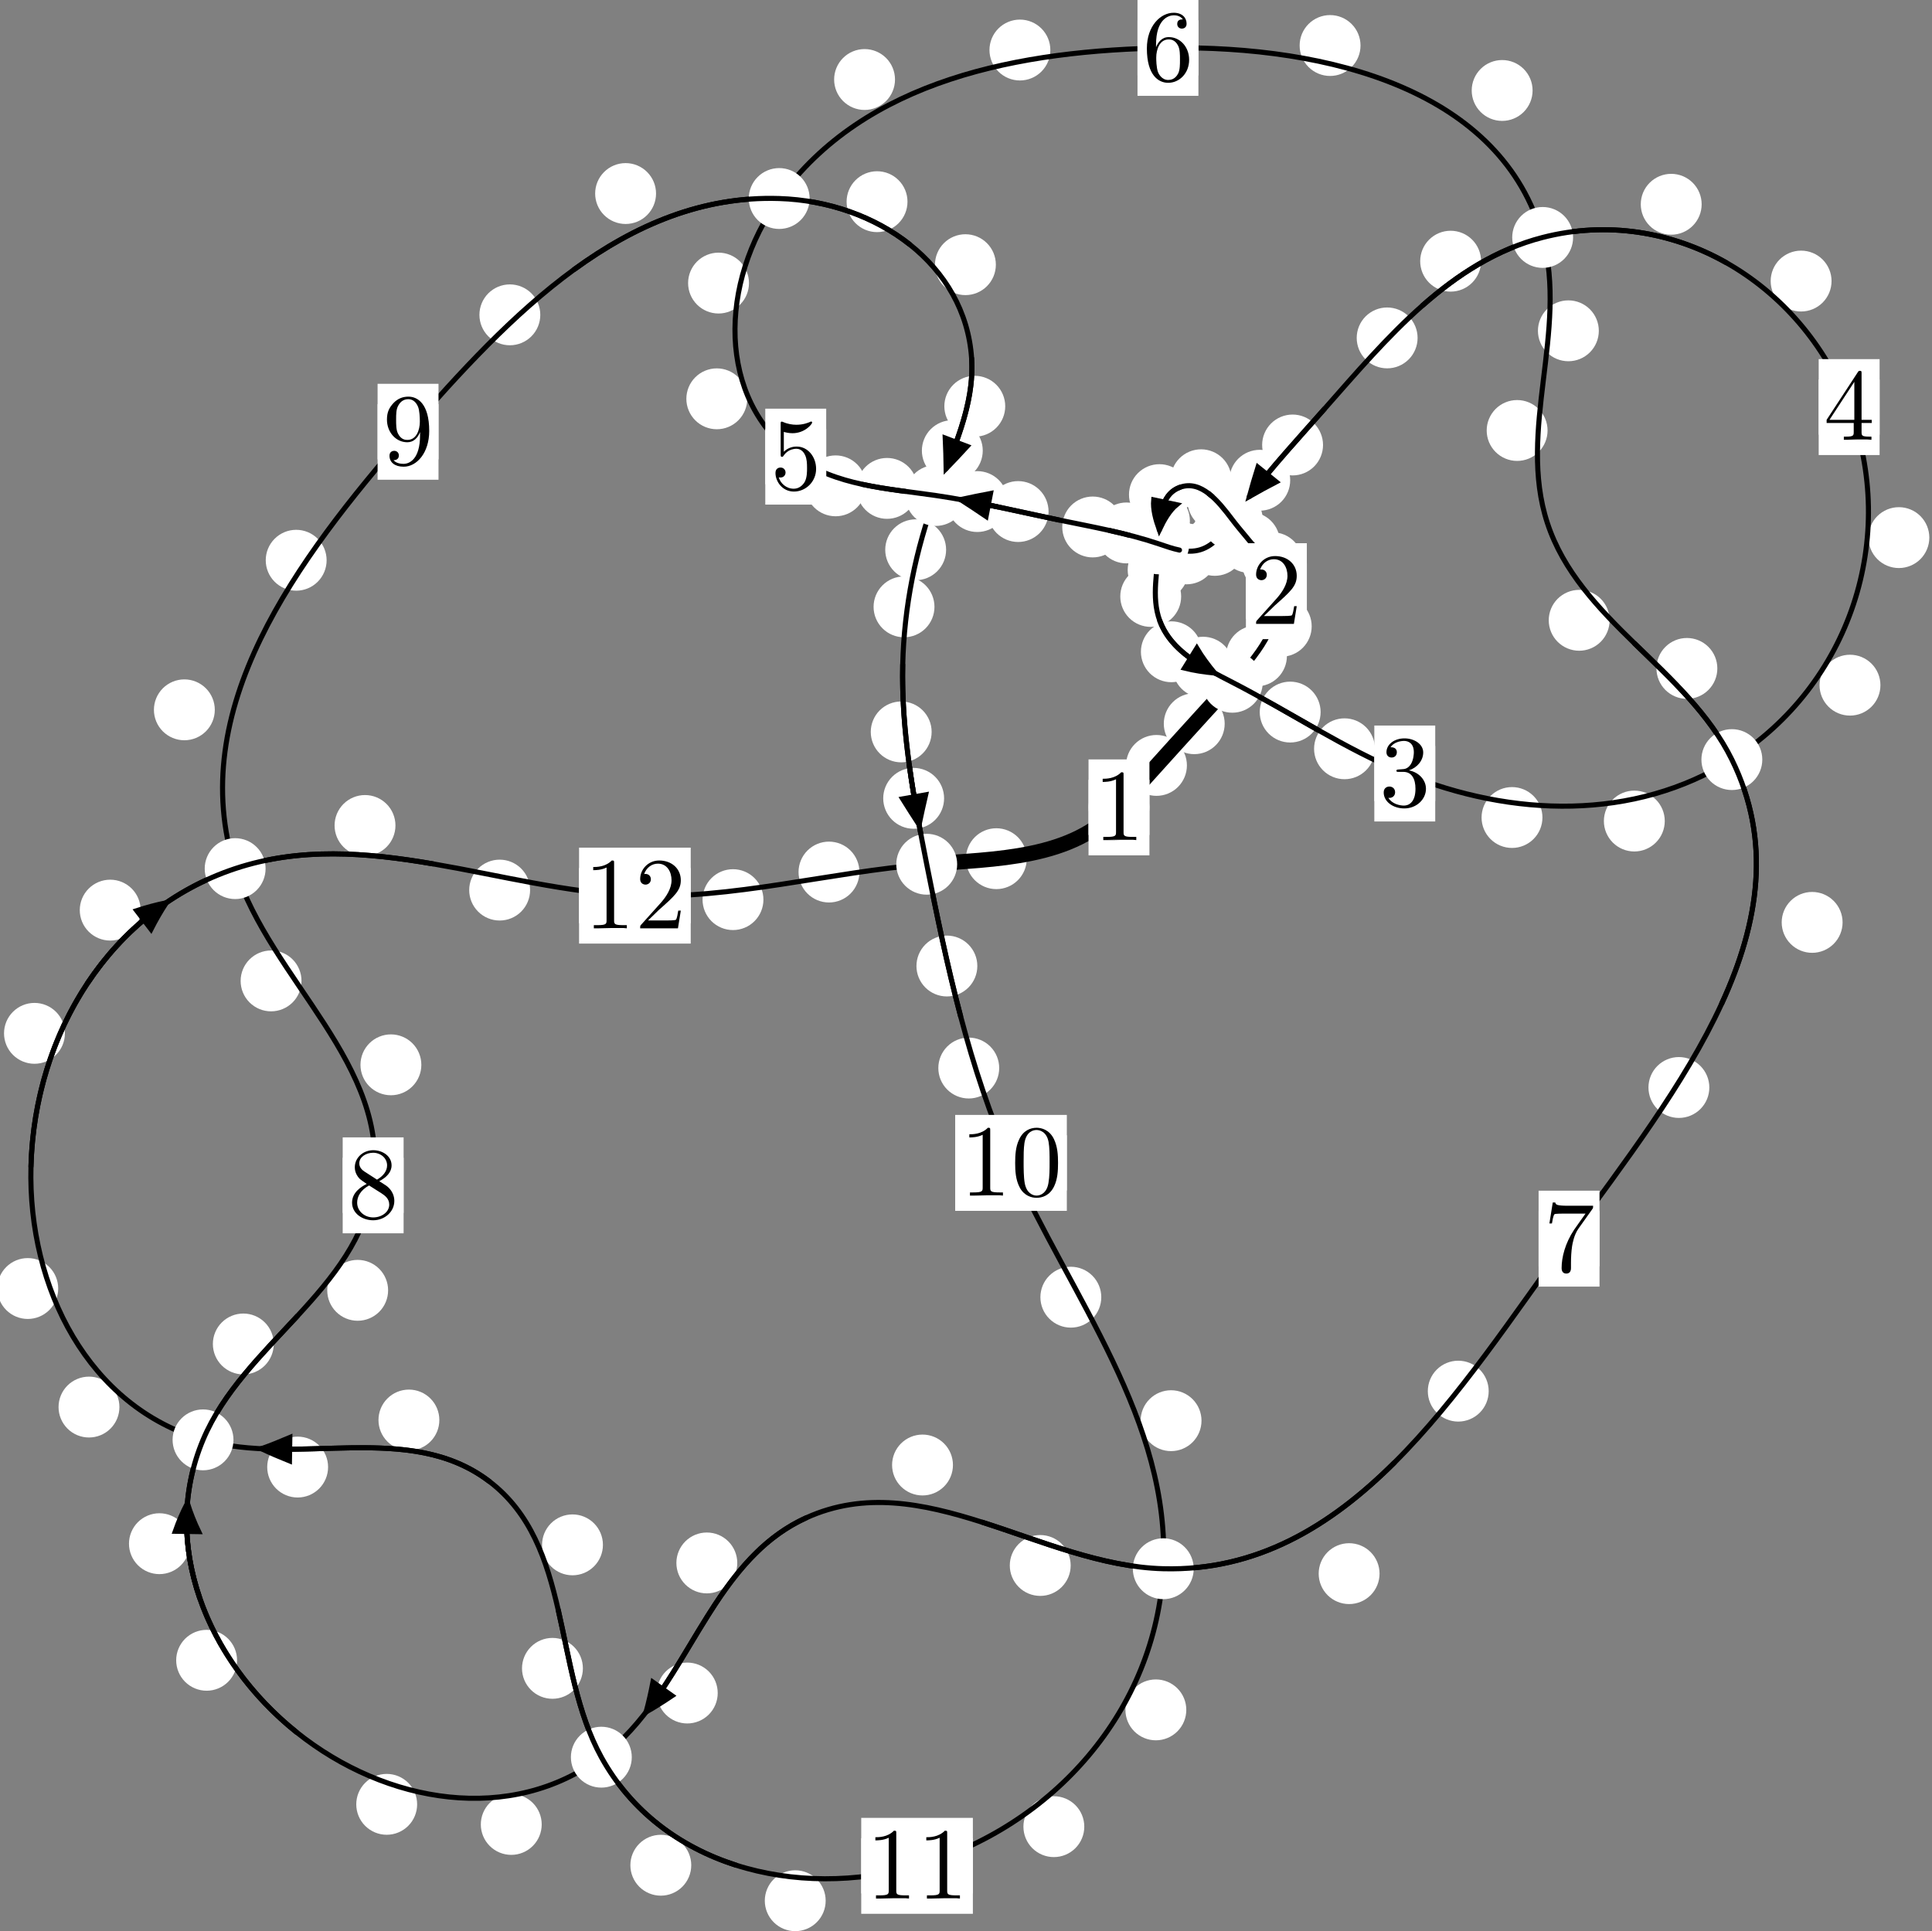 <?xml version="1.0"?>
<!-- Created by MetaPost 1.999 on 2021.07.06:0001 -->
<svg version="1.1" xmlns="http://www.w3.org/2000/svg" xmlns:xlink="http://www.w3.org/1999/xlink" width="189.704" height="189.653" viewBox="0 0 189.704 189.653">
<rect x="0" y="0" width="189.704" height="189.653" fill="#808080" stroke="none"/>
<!-- Original BoundingBox: -121.262512 -122.643921 68.441269 67.008667 -->
  <defs>
    <g transform="scale(0.01,0.01)" id="GLYPHcmr10_48">
      <path style="fill-rule: evenodd;" d="M460 -320C460 -400,455 -480,420 -554C374 -650,292 -666,250 -666C190 -666,117 -640,76 -547C44 -478,39 -400,39 -320C39 -245,43 -155,84 -79C127 2,200 22,249 22C303 22,379 1,423 -94C455 -163,460 -241,460 -320M249 -0C210 -0,151 -25,133 -121C122 -181,122 -273,122 -332C122 -396,122 -462,130 -516C149 -635,224 -644,249 -644C282 -644,348 -626,367 -527C377 -471,377 -395,377 -332C377 -257,377 -189,366 -125C351 -30,294 -0,249 -0"></path>
    </g>
    <g transform="scale(0.01,0.01)" id="GLYPHcmr10_49">
      <path style="fill-rule: evenodd;" d="M294 -640C294 -664,294 -666,271 -666C209 -602,121 -602,89 -602L89 -571C109 -571,168 -571,220 -597L220 -79C220 -43,217 -31,127 -31L95 -31L95 -0L257 -0L130 -3L217 -3L257 -3L297 -3L384 -3L419 -0L419 -31L387 -31C297 -31,294 -42,294 -79"></path>
    </g>
    <g transform="scale(0.01,0.01)" id="GLYPHcmr10_50">
      <path style="fill-rule: evenodd;" d="M127 -77L233 -180C389 -318,449 -372,449 -472C449 -586,359 -666,237 -666C124 -666,50 -574,50 -485C50 -429,100 -429,103 -429C120 -429,155 -441,155 -482C155 -508,137 -534,102 -534C94 -534,92 -534,89 -533C112 -598,166 -635,224 -635C315 -635,358 -554,358 -472C358 -392,308 -313,253 -251L61 -37C50 -26,50 -24,50 -0L421 -0L449 -174L424 -174C419 -144,412 -100,402 -85C395 -77,329 -77,307 -77"></path>
    </g>
    <g transform="scale(0.01,0.01)" id="GLYPHcmr10_51">
      <path style="fill-rule: evenodd;" d="M290 -352C372 -379,430 -449,430 -528C430 -610,342 -666,246 -666C145 -666,69 -606,69 -530C69 -497,91 -478,120 -478C151 -478,171 -500,171 -529C171 -579,124 -579,109 -579C140 -628,206 -641,242 -641C283 -641,338 -619,338 -529C338 -517,336 -459,310 -415C280 -367,246 -364,221 -363C213 -362,189 -360,182 -360C174 -359,167 -358,167 -348C167 -337,174 -337,191 -337L235 -337C317 -337,354 -269,354 -171C354 -35,285 -6,241 -6C198 -6,123 -23,88 -82C123 -77,154 -99,154 -137C154 -173,127 -193,98 -193C74 -193,42 -179,42 -135C42 -44,135 22,244 22C366 22,457 -69,457 -171C457 -253,394 -331,290 -352"></path>
    </g>
    <g transform="scale(0.01,0.01)" id="GLYPHcmr10_52">
      <path style="fill-rule: evenodd;" d="M294 -165L294 -78C294 -42,292 -31,218 -31L197 -31L197 -0L332 -0L238 -3L290 -3L332 -3L374 -3L427 -3L468 -0L468 -31L447 -31C373 -31,371 -42,371 -78L371 -165L471 -165L471 -196L371 -196L371 -651C371 -671,371 -677,355 -677C346 -677,343 -677,335 -665L28 -196L28 -165M300 -196L56 -196L300 -569"></path>
    </g>
    <g transform="scale(0.01,0.01)" id="GLYPHcmr10_53">
      <path style="fill-rule: evenodd;" d="M449 -201C449 -320,367 -420,259 -420C211 -420,168 -404,132 -369L132 -564C152 -558,185 -551,217 -551C340 -551,410 -642,410 -655C410 -661,407 -666,400 -666C399 -666,397 -666,392 -663C372 -654,323 -634,256 -634C216 -634,170 -641,123 -662C115 -665,113 -665,111 -665C101 -665,101 -657,101 -641L101 -345C101 -327,101 -319,115 -319C122 -319,124 -322,128 -328C139 -344,176 -398,257 -398C309 -398,334 -352,342 -334C358 -297,360 -258,360 -208C360 -173,360 -113,336 -71C312 -32,275 -6,229 -6C156 -6,99 -59,82 -118C85 -117,88 -116,99 -116C132 -116,149 -141,149 -165C149 -189,132 -214,99 -214C85 -214,50 -207,50 -161C50 -75,119 22,231 22C347 22,449 -74,449 -201"></path>
    </g>
    <g transform="scale(0.01,0.01)" id="GLYPHcmr10_54">
      <path style="fill-rule: evenodd;" d="M132 -328L132 -352C132 -605,256 -641,307 -641C331 -641,373 -635,395 -601C380 -601,340 -601,340 -556C340 -525,364 -510,386 -510C402 -510,432 -519,432 -558C432 -618,388 -666,305 -666C177 -666,42 -537,42 -316C42 -49,158 22,251 22C362 22,457 -72,457 -204C457 -331,368 -427,257 -427C189 -427,152 -376,132 -328M251 -6C188 -6,158 -66,152 -81C134 -128,134 -208,134 -226C134 -304,166 -404,256 -404C272 -404,318 -404,349 -342C367 -305,367 -254,367 -205C367 -157,367 -107,350 -71C320 -11,274 -6,251 -6"></path>
    </g>
    <g transform="scale(0.01,0.01)" id="GLYPHcmr10_55">
      <path style="fill-rule: evenodd;" d="M476 -609C485 -621,485 -623,485 -644L242 -644C120 -644,118 -657,114 -676L89 -676L56 -470L81 -470C84 -486,93 -549,106 -561C113 -567,191 -567,204 -567L411 -567C400 -551,321 -442,299 -409C209 -274,176 -135,176 -33C176 -23,176 22,222 22C268 22,268 -23,268 -33L268 -84C268 -139,271 -194,279 -248C283 -271,297 -357,341 -419"></path>
    </g>
    <g transform="scale(0.01,0.01)" id="GLYPHcmr10_56">
      <path style="fill-rule: evenodd;" d="M163 -457C117 -487,113 -521,113 -538C113 -599,178 -641,249 -641C322 -641,386 -589,386 -517C386 -460,347 -412,287 -377M309 -362C381 -399,430 -451,430 -517C430 -609,341 -666,250 -666C150 -666,69 -592,69 -499C69 -481,71 -436,113 -389C124 -377,161 -352,186 -335C128 -306,42 -250,42 -151C42 -45,144 22,249 22C362 22,457 -61,457 -168C457 -204,446 -249,408 -291C389 -312,373 -322,309 -362M209 -320L332 -242C360 -223,407 -193,407 -132C407 -58,332 -6,250 -6C164 -6,92 -68,92 -151C92 -209,124 -273,209 -320"></path>
    </g>
    <g transform="scale(0.01,0.01)" id="GLYPHcmr10_57">
      <path style="fill-rule: evenodd;" d="M367 -318L367 -286C367 -52,263 -6,205 -6C188 -6,134 -8,107 -42C151 -42,159 -71,159 -88C159 -119,135 -134,113 -134C97 -134,67 -125,67 -86C67 -19,121 22,206 22C335 22,457 -114,457 -329C457 -598,342 -666,253 -666C198 -666,149 -648,106 -603C65 -558,42 -516,42 -441C42 -316,130 -218,242 -218C303 -218,344 -260,367 -318M243 -241C227 -241,181 -241,150 -304C132 -341,132 -391,132 -440C132 -494,132 -541,153 -578C180 -628,218 -641,253 -641C299 -641,332 -607,349 -562C361 -530,365 -467,365 -421C365 -338,331 -241,243 -241"></path>
    </g>
  </defs>
  <path d="M116.543 75.165C116.543 74.373,116.228 73.613,115.668 73.052C115.107 72.492,114.347 72.177,113.554 72.177C112.762 72.177,112.001 72.492,111.441 73.052C110.88 73.613,110.566 74.373,110.566 75.165C110.566 75.958,110.88 76.718,111.441 77.279C112.001 77.839,112.762 78.154,113.554 78.154C114.347 78.154,115.107 77.839,115.668 77.279C116.228 76.718,116.543 75.958,116.543 75.165Z" style="fill: rgb(100%,100%,100%);stroke: none;"></path>
  <path d="M112.862 79.286C112.862 78.494,112.548 77.733,111.987 77.173C111.427 76.613,110.666 76.298,109.874 76.298C109.081 76.298,108.321 76.613,107.76 77.173C107.2 77.733,106.885 78.494,106.885 79.286C106.885 80.079,107.2 80.839,107.76 81.4C108.321 81.96,109.081 82.275,109.874 82.275C110.666 82.275,111.427 81.96,111.987 81.4C112.548 80.839,112.862 80.079,112.862 79.286Z" style="fill: rgb(100%,100%,100%);stroke: none;"></path>
  <path d="M126.363 64.414C126.363 63.621,126.048 62.861,125.488 62.301C124.927 61.74,124.167 61.425,123.375 61.425C122.582 61.425,121.822 61.74,121.261 62.301C120.701 62.861,120.386 63.621,120.386 64.414C120.386 65.207,120.701 65.967,121.261 66.527C121.822 67.088,122.582 67.403,123.375 67.403C124.167 67.403,124.927 67.088,125.488 66.527C126.048 65.967,126.363 65.207,126.363 64.414Z" style="fill: rgb(100%,100%,100%);stroke: none;"></path>
  <path d="M120.252 71.07C120.252 70.277,119.937 69.517,119.376 68.957C118.816 68.396,118.056 68.081,117.263 68.081C116.47 68.081,115.71 68.396,115.15 68.957C114.589 69.517,114.274 70.277,114.274 71.07C114.274 71.863,114.589 72.623,115.15 73.183C115.71 73.744,116.47 74.059,117.263 74.059C118.056 74.059,118.816 73.744,119.376 73.183C119.937 72.623,120.252 71.863,120.252 71.07Z" style="fill: rgb(100%,100%,100%);stroke: none;"></path>
  <path d="M127.93 55.261C127.93 54.468,127.615 53.708,127.054 53.148C126.494 52.587,125.734 52.272,124.941 52.272C124.148 52.272,123.388 52.587,122.828 53.148C122.267 53.708,121.952 54.468,121.952 55.261C121.952 56.054,122.267 56.814,122.828 57.374C123.388 57.935,124.148 58.25,124.941 58.25C125.734 58.25,126.494 57.935,127.054 57.374C127.615 56.814,127.93 56.054,127.93 55.261Z" style="fill: rgb(100%,100%,100%);stroke: none;"></path>
  <path d="M128.795 61.504C128.795 60.711,128.48 59.951,127.919 59.39C127.359 58.83,126.599 58.515,125.806 58.515C125.013 58.515,124.253 58.83,123.693 59.39C123.132 59.951,122.817 60.711,122.817 61.504C122.817 62.296,123.132 63.057,123.693 63.617C124.253 64.178,125.013 64.492,125.806 64.492C126.599 64.492,127.359 64.178,127.919 63.617C128.48 63.057,128.795 62.296,128.795 61.504Z" style="fill: rgb(100%,100%,100%);stroke: none;"></path>
  <path d="M122.581 49.175C122.581 48.382,122.266 47.622,121.705 47.061C121.145 46.501,120.385 46.186,119.592 46.186C118.799 46.186,118.039 46.501,117.479 47.061C116.918 47.622,116.603 48.382,116.603 49.175C116.603 49.967,116.918 50.727,117.479 51.288C118.039 51.848,118.799 52.163,119.592 52.163C120.385 52.163,121.145 51.848,121.705 51.288C122.266 50.727,122.581 49.967,122.581 49.175Z" style="fill: rgb(100%,100%,100%);stroke: none;"></path>
  <path d="M125.68 53.27C125.68 52.477,125.365 51.717,124.805 51.157C124.244 50.596,123.484 50.281,122.691 50.281C121.899 50.281,121.139 50.596,120.578 51.157C120.018 51.717,119.703 52.477,119.703 53.27C119.703 54.063,120.018 54.823,120.578 55.383C121.139 55.944,121.899 56.259,122.691 56.259C123.484 56.259,124.244 55.944,124.805 55.383C125.365 54.823,125.68 54.063,125.68 53.27Z" style="fill: rgb(100%,100%,100%);stroke: none;"></path>
  <path d="M116.834 48.574C116.834 47.781,116.519 47.021,115.959 46.461C115.398 45.9,114.638 45.585,113.845 45.585C113.053 45.585,112.292 45.9,111.732 46.461C111.171 47.021,110.856 47.781,110.856 48.574C110.856 49.367,111.171 50.127,111.732 50.687C112.292 51.248,113.053 51.563,113.845 51.563C114.638 51.563,115.398 51.248,115.959 50.687C116.519 50.127,116.834 49.367,116.834 48.574Z" style="fill: rgb(100%,100%,100%);stroke: none;"></path>
  <path d="M120.923 47.113C120.923 46.32,120.608 45.56,120.048 45C119.487 44.439,118.727 44.124,117.934 44.124C117.142 44.124,116.382 44.439,115.821 45C115.261 45.56,114.946 46.32,114.946 47.113C114.946 47.906,115.261 48.666,115.821 49.226C116.382 49.787,117.142 50.102,117.934 50.102C118.727 50.102,119.487 49.787,120.048 49.226C120.608 48.666,120.923 47.906,120.923 47.113Z" style="fill: rgb(100%,100%,100%);stroke: none;"></path>
  <path d="M116.705 55.962C116.705 55.17,116.39 54.41,115.83 53.849C115.269 53.289,114.509 52.974,113.717 52.974C112.924 52.974,112.164 53.289,111.603 53.849C111.043 54.41,110.728 55.17,110.728 55.962C110.728 56.755,111.043 57.515,111.603 58.076C112.164 58.636,112.924 58.951,113.717 58.951C114.509 58.951,115.269 58.636,115.83 58.076C116.39 57.515,116.705 56.755,116.705 55.962Z" style="fill: rgb(100%,100%,100%);stroke: none;"></path>
  <path d="M116.836 51.154C116.836 50.362,116.521 49.602,115.96 49.041C115.4 48.481,114.64 48.166,113.847 48.166C113.054 48.166,112.294 48.481,111.734 49.041C111.173 49.602,110.858 50.362,110.858 51.154C110.858 51.947,111.173 52.707,111.734 53.268C112.294 53.828,113.054 54.143,113.847 54.143C114.64 54.143,115.4 53.828,115.96 53.268C116.521 52.707,116.836 51.947,116.836 51.154Z" style="fill: rgb(100%,100%,100%);stroke: none;"></path>
  <path d="M118.005 64.005C118.005 63.212,117.69 62.452,117.129 61.891C116.569 61.331,115.809 61.016,115.016 61.016C114.223 61.016,113.463 61.331,112.903 61.891C112.342 62.452,112.027 63.212,112.027 64.005C112.027 64.797,112.342 65.557,112.903 66.118C113.463 66.678,114.223 66.993,115.016 66.993C115.809 66.993,116.569 66.678,117.129 66.118C117.69 65.557,118.005 64.797,118.005 64.005Z" style="fill: rgb(100%,100%,100%);stroke: none;"></path>
  <path d="M115.978 58.572C115.978 57.779,115.663 57.019,115.103 56.459C114.542 55.898,113.782 55.583,112.99 55.583C112.197 55.583,111.437 55.898,110.876 56.459C110.316 57.019,110.001 57.779,110.001 58.572C110.001 59.365,110.316 60.125,110.876 60.685C111.437 61.246,112.197 61.561,112.99 61.561C113.782 61.561,114.542 61.246,115.103 60.685C115.663 60.125,115.978 59.365,115.978 58.572Z" style="fill: rgb(100%,100%,100%);stroke: none;"></path>
  <path d="M129.672 69.928C129.672 69.135,129.357 68.375,128.796 67.814C128.236 67.254,127.476 66.939,126.683 66.939C125.89 66.939,125.13 67.254,124.57 67.814C124.009 68.375,123.694 69.135,123.694 69.928C123.694 70.72,124.009 71.481,124.57 72.041C125.13 72.601,125.89 72.916,126.683 72.916C127.476 72.916,128.236 72.601,128.796 72.041C129.357 71.481,129.672 70.72,129.672 69.928Z" style="fill: rgb(100%,100%,100%);stroke: none;"></path>
  <path d="M121.116 65.52C121.116 64.727,120.801 63.967,120.241 63.407C119.68 62.846,118.92 62.531,118.127 62.531C117.335 62.531,116.575 62.846,116.014 63.407C115.454 63.967,115.139 64.727,115.139 65.52C115.139 66.313,115.454 67.073,116.014 67.633C116.575 68.194,117.335 68.509,118.127 68.509C118.92 68.509,119.68 68.194,120.241 67.633C120.801 67.073,121.116 66.313,121.116 65.52Z" style="fill: rgb(100%,100%,100%);stroke: none;"></path>
  <path d="M151.453 80.281C151.453 79.489,151.139 78.729,150.578 78.168C150.018 77.608,149.257 77.293,148.465 77.293C147.672 77.293,146.912 77.608,146.351 78.168C145.791 78.729,145.476 79.489,145.476 80.281C145.476 81.074,145.791 81.834,146.351 82.395C146.912 82.955,147.672 83.27,148.465 83.27C149.257 83.27,150.018 82.955,150.578 82.395C151.139 81.834,151.453 81.074,151.453 80.281Z" style="fill: rgb(100%,100%,100%);stroke: none;"></path>
  <path d="M135.008 73.532C135.008 72.739,134.693 71.979,134.132 71.418C133.572 70.858,132.812 70.543,132.019 70.543C131.226 70.543,130.466 70.858,129.906 71.418C129.345 71.979,129.03 72.739,129.03 73.532C129.03 74.324,129.345 75.084,129.906 75.645C130.466 76.205,131.226 76.52,132.019 76.52C132.812 76.52,133.572 76.205,134.132 75.645C134.693 75.084,135.008 74.324,135.008 73.532Z" style="fill: rgb(100%,100%,100%);stroke: none;"></path>
  <path d="M184.64 67.285C184.64 66.492,184.325 65.732,183.764 65.171C183.204 64.611,182.444 64.296,181.651 64.296C180.858 64.296,180.098 64.611,179.538 65.171C178.977 65.732,178.662 66.492,178.662 67.285C178.662 68.077,178.977 68.837,179.538 69.398C180.098 69.958,180.858 70.273,181.651 70.273C182.444 70.273,183.204 69.958,183.764 69.398C184.325 68.837,184.64 68.077,184.64 67.285Z" style="fill: rgb(100%,100%,100%);stroke: none;"></path>
  <path d="M163.464 80.628C163.464 79.836,163.149 79.075,162.588 78.515C162.028 77.954,161.268 77.64,160.475 77.64C159.682 77.64,158.922 77.954,158.362 78.515C157.801 79.075,157.486 79.836,157.486 80.628C157.486 81.421,157.801 82.181,158.362 82.742C158.922 83.302,159.682 83.617,160.475 83.617C161.268 83.617,162.028 83.302,162.588 82.742C163.149 82.181,163.464 81.421,163.464 80.628Z" style="fill: rgb(100%,100%,100%);stroke: none;"></path>
  <path d="M179.841 27.601C179.841 26.809,179.526 26.049,178.965 25.488C178.405 24.928,177.645 24.613,176.852 24.613C176.059 24.613,175.299 24.928,174.739 25.488C174.178 26.049,173.863 26.809,173.863 27.601C173.863 28.394,174.178 29.154,174.739 29.715C175.299 30.275,176.059 30.59,176.852 30.59C177.645 30.59,178.405 30.275,178.965 29.715C179.526 29.154,179.841 28.394,179.841 27.601Z" style="fill: rgb(100%,100%,100%);stroke: none;"></path>
  <path d="M189.441 52.794C189.441 52.002,189.126 51.241,188.566 50.681C188.005 50.12,187.245 49.806,186.453 49.806C185.66 49.806,184.9 50.12,184.339 50.681C183.779 51.241,183.464 52.002,183.464 52.794C183.464 53.587,183.779 54.347,184.339 54.908C184.9 55.468,185.66 55.783,186.453 55.783C187.245 55.783,188.005 55.468,188.566 54.908C189.126 54.347,189.441 53.587,189.441 52.794Z" style="fill: rgb(100%,100%,100%);stroke: none;"></path>
  <path d="M145.427 25.649C145.427 24.856,145.112 24.096,144.551 23.536C143.991 22.975,143.23 22.66,142.438 22.66C141.645 22.66,140.885 22.975,140.324 23.536C139.764 24.096,139.449 24.856,139.449 25.649C139.449 26.442,139.764 27.202,140.324 27.762C140.885 28.323,141.645 28.638,142.438 28.638C143.23 28.638,143.991 28.323,144.551 27.762C145.112 27.202,145.427 26.442,145.427 25.649Z" style="fill: rgb(100%,100%,100%);stroke: none;"></path>
  <path d="M167.086 20.061C167.086 19.268,166.771 18.508,166.21 17.947C165.65 17.387,164.89 17.072,164.097 17.072C163.304 17.072,162.544 17.387,161.984 17.947C161.423 18.508,161.108 19.268,161.108 20.061C161.108 20.853,161.423 21.613,161.984 22.174C162.544 22.734,163.304 23.049,164.097 23.049C164.89 23.049,165.65 22.734,166.21 22.174C166.771 21.613,167.086 20.853,167.086 20.061Z" style="fill: rgb(100%,100%,100%);stroke: none;"></path>
  <path d="M129.909 43.698C129.909 42.906,129.594 42.146,129.033 41.585C128.473 41.025,127.713 40.71,126.92 40.71C126.127 40.71,125.367 41.025,124.807 41.585C124.246 42.146,123.931 42.906,123.931 43.698C123.931 44.491,124.246 45.251,124.807 45.812C125.367 46.372,126.127 46.687,126.92 46.687C127.713 46.687,128.473 46.372,129.033 45.812C129.594 45.251,129.909 44.491,129.909 43.698Z" style="fill: rgb(100%,100%,100%);stroke: none;"></path>
  <path d="M139.194 33.183C139.194 32.391,138.879 31.631,138.318 31.07C137.758 30.51,136.998 30.195,136.205 30.195C135.412 30.195,134.652 30.51,134.092 31.07C133.531 31.631,133.216 32.391,133.216 33.183C133.216 33.976,133.531 34.736,134.092 35.297C134.652 35.857,135.412 36.172,136.205 36.172C136.998 36.172,137.758 35.857,138.318 35.297C138.879 34.736,139.194 33.976,139.194 33.183Z" style="fill: rgb(100%,100%,100%);stroke: none;"></path>
  <path d="M123.141 52.252C123.141 51.46,122.826 50.699,122.266 50.139C121.705 49.578,120.945 49.263,120.153 49.263C119.36 49.263,118.6 49.578,118.039 50.139C117.479 50.699,117.164 51.46,117.164 52.252C117.164 53.045,117.479 53.805,118.039 54.366C118.6 54.926,119.36 55.241,120.153 55.241C120.945 55.241,121.705 54.926,122.266 54.366C122.826 53.805,123.141 53.045,123.141 52.252Z" style="fill: rgb(100%,100%,100%);stroke: none;"></path>
  <path d="M126.685 47.161C126.685 46.369,126.37 45.609,125.81 45.048C125.249 44.488,124.489 44.173,123.697 44.173C122.904 44.173,122.144 44.488,121.583 45.048C121.023 45.609,120.708 46.369,120.708 47.161C120.708 47.954,121.023 48.714,121.583 49.275C122.144 49.835,122.904 50.15,123.697 50.15C124.489 50.15,125.249 49.835,125.81 49.275C126.37 48.714,126.685 47.954,126.685 47.161Z" style="fill: rgb(100%,100%,100%);stroke: none;"></path>
  <path d="M119.495 54.392C119.495 53.599,119.18 52.839,118.619 52.279C118.059 51.718,117.299 51.403,116.506 51.403C115.713 51.403,114.953 51.718,114.393 52.279C113.832 52.839,113.517 53.599,113.517 54.392C113.517 55.185,113.832 55.945,114.393 56.505C114.953 57.066,115.713 57.381,116.506 57.381C117.299 57.381,118.059 57.066,118.619 56.505C119.18 55.945,119.495 55.185,119.495 54.392Z" style="fill: rgb(100%,100%,100%);stroke: none;"></path>
  <path d="M122.267 53.557C122.267 52.764,121.952 52.004,121.391 51.444C120.831 50.883,120.071 50.568,119.278 50.568C118.485 50.568,117.725 50.883,117.165 51.444C116.604 52.004,116.289 52.764,116.289 53.557C116.289 54.35,116.604 55.11,117.165 55.67C117.725 56.231,118.485 56.546,119.278 56.546C120.071 56.546,120.831 56.231,121.391 55.67C121.952 55.11,122.267 54.35,122.267 53.557Z" style="fill: rgb(100%,100%,100%);stroke: none;"></path>
  <path d="M113.595 52.336C113.595 51.543,113.28 50.783,112.72 50.222C112.159 49.662,111.399 49.347,110.606 49.347C109.814 49.347,109.054 49.662,108.493 50.222C107.933 50.783,107.618 51.543,107.618 52.336C107.618 53.128,107.933 53.889,108.493 54.449C109.054 55.01,109.814 55.325,110.606 55.325C111.399 55.325,112.159 55.01,112.72 54.449C113.28 53.889,113.595 53.128,113.595 52.336Z" style="fill: rgb(100%,100%,100%);stroke: none;"></path>
  <path d="M118.108 53.861C118.108 53.068,117.793 52.308,117.232 51.747C116.672 51.187,115.912 50.872,115.119 50.872C114.326 50.872,113.566 51.187,113.006 51.747C112.445 52.308,112.13 53.068,112.13 53.861C112.13 54.653,112.445 55.414,113.006 55.974C113.566 56.535,114.326 56.849,115.119 56.849C115.912 56.849,116.672 56.535,117.232 55.974C117.793 55.414,118.108 54.653,118.108 53.861Z" style="fill: rgb(100%,100%,100%);stroke: none;"></path>
  <path d="M102.959 50.235C102.959 49.442,102.644 48.682,102.084 48.122C101.523 47.561,100.763 47.246,99.97 47.246C99.178 47.246,98.418 47.561,97.857 48.122C97.297 48.682,96.982 49.442,96.982 50.235C96.982 51.028,97.297 51.788,97.857 52.348C98.418 52.909,99.178 53.224,99.97 53.224C100.763 53.224,101.523 52.909,102.084 52.348C102.644 51.788,102.959 51.028,102.959 50.235Z" style="fill: rgb(100%,100%,100%);stroke: none;"></path>
  <path d="M110.281 51.75C110.281 50.957,109.966 50.197,109.406 49.636C108.846 49.076,108.085 48.761,107.293 48.761C106.5 48.761,105.74 49.076,105.179 49.636C104.619 50.197,104.304 50.957,104.304 51.75C104.304 52.542,104.619 53.303,105.179 53.863C105.74 54.424,106.5 54.738,107.293 54.738C108.085 54.738,108.846 54.424,109.406 53.863C109.966 53.303,110.281 52.542,110.281 51.75Z" style="fill: rgb(100%,100%,100%);stroke: none;"></path>
  <path d="M90.086 47.961C90.086 47.169,89.771 46.409,89.211 45.848C88.65 45.288,87.89 44.973,87.097 44.973C86.305 44.973,85.544 45.288,84.984 45.848C84.423 46.409,84.109 47.169,84.109 47.961C84.109 48.754,84.423 49.514,84.984 50.075C85.544 50.635,86.305 50.95,87.097 50.95C87.89 50.95,88.65 50.635,89.211 50.075C89.771 49.514,90.086 48.754,90.086 47.961Z" style="fill: rgb(100%,100%,100%);stroke: none;"></path>
  <path d="M98.949 49.255C98.949 48.462,98.634 47.702,98.073 47.141C97.513 46.581,96.753 46.266,95.96 46.266C95.167 46.266,94.407 46.581,93.847 47.141C93.286 47.702,92.971 48.462,92.971 49.255C92.971 50.047,93.286 50.808,93.847 51.368C94.407 51.928,95.167 52.243,95.96 52.243C96.753 52.243,97.513 51.928,98.073 51.368C98.634 50.808,98.949 50.047,98.949 49.255Z" style="fill: rgb(100%,100%,100%);stroke: none;"></path>
  <path d="M73.372 39.164C73.372 38.371,73.057 37.611,72.496 37.051C71.936 36.49,71.175 36.175,70.383 36.175C69.59 36.175,68.83 36.49,68.269 37.051C67.709 37.611,67.394 38.371,67.394 39.164C67.394 39.957,67.709 40.717,68.269 41.277C68.83 41.838,69.59 42.153,70.383 42.153C71.175 42.153,71.936 41.838,72.496 41.277C73.057 40.717,73.372 39.957,73.372 39.164Z" style="fill: rgb(100%,100%,100%);stroke: none;"></path>
  <path d="M85.038 47.71C85.038 46.918,84.723 46.158,84.163 45.597C83.602 45.037,82.842 44.722,82.049 44.722C81.257 44.722,80.496 45.037,79.936 45.597C79.376 46.158,79.061 46.918,79.061 47.71C79.061 48.503,79.376 49.263,79.936 49.824C80.496 50.384,81.257 50.699,82.049 50.699C82.842 50.699,83.602 50.384,84.163 49.824C84.723 49.263,85.038 48.503,85.038 47.71Z" style="fill: rgb(100%,100%,100%);stroke: none;"></path>
  <path d="M87.881 7.808C87.881 7.015,87.566 6.255,87.006 5.695C86.445 5.134,85.685 4.819,84.893 4.819C84.1 4.819,83.34 5.134,82.779 5.695C82.219 6.255,81.904 7.015,81.904 7.808C81.904 8.601,82.219 9.361,82.779 9.921C83.34 10.482,84.1 10.797,84.893 10.797C85.685 10.797,86.445 10.482,87.006 9.921C87.566 9.361,87.881 8.601,87.881 7.808Z" style="fill: rgb(100%,100%,100%);stroke: none;"></path>
  <path d="M73.543 27.798C73.543 27.006,73.228 26.246,72.667 25.685C72.107 25.125,71.347 24.81,70.554 24.81C69.761 24.81,69.001 25.125,68.441 25.685C67.88 26.246,67.565 27.006,67.565 27.798C67.565 28.591,67.88 29.351,68.441 29.912C69.001 30.472,69.761 30.787,70.554 30.787C71.347 30.787,72.107 30.472,72.667 29.912C73.228 29.351,73.543 28.591,73.543 27.798Z" style="fill: rgb(100%,100%,100%);stroke: none;"></path>
  <path d="M133.59 4.47C133.59 3.677,133.275 2.917,132.714 2.357C132.154 1.796,131.393 1.481,130.601 1.481C129.808 1.481,129.048 1.796,128.487 2.357C127.927 2.917,127.612 3.677,127.612 4.47C127.612 5.263,127.927 6.023,128.487 6.583C129.048 7.144,129.808 7.459,130.601 7.459C131.393 7.459,132.154 7.144,132.714 6.583C133.275 6.023,133.59 5.263,133.59 4.47Z" style="fill: rgb(100%,100%,100%);stroke: none;"></path>
  <path d="M103.134 4.913C103.134 4.12,102.819 3.36,102.259 2.8C101.698 2.239,100.938 1.924,100.145 1.924C99.353 1.924,98.592 2.239,98.032 2.8C97.472 3.36,97.157 4.12,97.157 4.913C97.157 5.706,97.472 6.466,98.032 7.026C98.592 7.587,99.353 7.902,100.145 7.902C100.938 7.902,101.698 7.587,102.259 7.026C102.819 6.466,103.134 5.706,103.134 4.913Z" style="fill: rgb(100%,100%,100%);stroke: none;"></path>
  <path d="M156.989 32.485C156.989 31.693,156.674 30.932,156.114 30.372C155.553 29.811,154.793 29.497,154 29.497C153.208 29.497,152.447 29.811,151.887 30.372C151.326 30.932,151.011 31.693,151.011 32.485C151.011 33.278,151.326 34.038,151.887 34.599C152.447 35.159,153.208 35.474,154 35.474C154.793 35.474,155.553 35.159,156.114 34.599C156.674 34.038,156.989 33.278,156.989 32.485Z" style="fill: rgb(100%,100%,100%);stroke: none;"></path>
  <path d="M150.486 8.885C150.486 8.092,150.171 7.332,149.61 6.771C149.05 6.211,148.29 5.896,147.497 5.896C146.704 5.896,145.944 6.211,145.384 6.771C144.823 7.332,144.508 8.092,144.508 8.885C144.508 9.677,144.823 10.437,145.384 10.998C145.944 11.558,146.704 11.873,147.497 11.873C148.29 11.873,149.05 11.558,149.61 10.998C150.171 10.437,150.486 9.677,150.486 8.885Z" style="fill: rgb(100%,100%,100%);stroke: none;"></path>
  <path d="M158.049 60.914C158.049 60.122,157.734 59.361,157.174 58.801C156.613 58.241,155.853 57.926,155.061 57.926C154.268 57.926,153.508 58.241,152.947 58.801C152.387 59.361,152.072 60.122,152.072 60.914C152.072 61.707,152.387 62.467,152.947 63.028C153.508 63.588,154.268 63.903,155.061 63.903C155.853 63.903,156.613 63.588,157.174 63.028C157.734 62.467,158.049 61.707,158.049 60.914Z" style="fill: rgb(100%,100%,100%);stroke: none;"></path>
  <path d="M151.956 42.274C151.956 41.482,151.641 40.722,151.081 40.161C150.52 39.601,149.76 39.286,148.967 39.286C148.175 39.286,147.414 39.601,146.854 40.161C146.294 40.722,145.979 41.482,145.979 42.274C145.979 43.067,146.294 43.827,146.854 44.388C147.414 44.948,148.175 45.263,148.967 45.263C149.76 45.263,150.52 44.948,151.081 44.388C151.641 43.827,151.956 43.067,151.956 42.274Z" style="fill: rgb(100%,100%,100%);stroke: none;"></path>
  <path d="M180.924 90.58C180.924 89.787,180.609 89.027,180.048 88.467C179.488 87.906,178.728 87.591,177.935 87.591C177.142 87.591,176.382 87.906,175.822 88.467C175.261 89.027,174.946 89.787,174.946 90.58C174.946 91.373,175.261 92.133,175.822 92.693C176.382 93.254,177.142 93.569,177.935 93.569C178.728 93.569,179.488 93.254,180.048 92.693C180.609 92.133,180.924 91.373,180.924 90.58Z" style="fill: rgb(100%,100%,100%);stroke: none;"></path>
  <path d="M168.626 65.64C168.626 64.848,168.311 64.087,167.751 63.527C167.19 62.966,166.43 62.652,165.637 62.652C164.845 62.652,164.085 62.966,163.524 63.527C162.964 64.087,162.649 64.848,162.649 65.64C162.649 66.433,162.964 67.193,163.524 67.754C164.085 68.314,164.845 68.629,165.637 68.629C166.43 68.629,167.19 68.314,167.751 67.754C168.311 67.193,168.626 66.433,168.626 65.64Z" style="fill: rgb(100%,100%,100%);stroke: none;"></path>
  <path d="M146.175 136.613C146.175 135.82,145.86 135.06,145.3 134.5C144.739 133.939,143.979 133.624,143.186 133.624C142.394 133.624,141.633 133.939,141.073 134.5C140.512 135.06,140.198 135.82,140.198 136.613C140.198 137.406,140.512 138.166,141.073 138.726C141.633 139.287,142.394 139.602,143.186 139.602C143.979 139.602,144.739 139.287,145.3 138.726C145.86 138.166,146.175 137.406,146.175 136.613Z" style="fill: rgb(100%,100%,100%);stroke: none;"></path>
  <path d="M167.84 106.794C167.84 106.001,167.525 105.241,166.965 104.681C166.404 104.12,165.644 103.805,164.852 103.805C164.059 103.805,163.299 104.12,162.738 104.681C162.178 105.241,161.863 106.001,161.863 106.794C161.863 107.587,162.178 108.347,162.738 108.907C163.299 109.468,164.059 109.783,164.852 109.783C165.644 109.783,166.404 109.468,166.965 108.907C167.525 108.347,167.84 107.587,167.84 106.794Z" style="fill: rgb(100%,100%,100%);stroke: none;"></path>
  <path d="M105.13 153.733C105.13 152.94,104.815 152.18,104.254 151.619C103.694 151.059,102.934 150.744,102.141 150.744C101.348 150.744,100.588 151.059,100.028 151.619C99.467 152.18,99.152 152.94,99.152 153.733C99.152 154.525,99.467 155.285,100.028 155.846C100.588 156.406,101.348 156.721,102.141 156.721C102.934 156.721,103.694 156.406,104.254 155.846C104.815 155.285,105.13 154.525,105.13 153.733Z" style="fill: rgb(100%,100%,100%);stroke: none;"></path>
  <path d="M135.459 154.534C135.459 153.742,135.144 152.982,134.584 152.421C134.023 151.861,133.263 151.546,132.47 151.546C131.678 151.546,130.917 151.861,130.357 152.421C129.796 152.982,129.482 153.742,129.482 154.534C129.482 155.327,129.796 156.087,130.357 156.648C130.917 157.208,131.678 157.523,132.47 157.523C133.263 157.523,134.023 157.208,134.584 156.648C135.144 156.087,135.459 155.327,135.459 154.534Z" style="fill: rgb(100%,100%,100%);stroke: none;"></path>
  <path d="M72.393 153.484C72.393 152.691,72.078 151.931,71.517 151.37C70.957 150.81,70.197 150.495,69.404 150.495C68.611 150.495,67.851 150.81,67.291 151.37C66.73 151.931,66.415 152.691,66.415 153.484C66.415 154.276,66.73 155.037,67.291 155.597C67.851 156.158,68.611 156.473,69.404 156.473C70.197 156.473,70.957 156.158,71.517 155.597C72.078 155.037,72.393 154.276,72.393 153.484Z" style="fill: rgb(100%,100%,100%);stroke: none;"></path>
  <path d="M93.571 143.867C93.571 143.075,93.256 142.314,92.696 141.754C92.135 141.193,91.375 140.878,90.582 140.878C89.79 140.878,89.03 141.193,88.469 141.754C87.909 142.314,87.594 143.075,87.594 143.867C87.594 144.66,87.909 145.42,88.469 145.981C89.03 146.541,89.79 146.856,90.582 146.856C91.375 146.856,92.135 146.541,92.696 145.981C93.256 145.42,93.571 144.66,93.571 143.867Z" style="fill: rgb(100%,100%,100%);stroke: none;"></path>
  <path d="M53.19 179.163C53.19 178.371,52.875 177.61,52.315 177.05C51.754 176.49,50.994 176.175,50.201 176.175C49.409 176.175,48.648 176.49,48.088 177.05C47.527 177.61,47.212 178.371,47.212 179.163C47.212 179.956,47.527 180.716,48.088 181.277C48.648 181.837,49.409 182.152,50.201 182.152C50.994 182.152,51.754 181.837,52.315 181.277C52.875 180.716,53.19 179.956,53.19 179.163Z" style="fill: rgb(100%,100%,100%);stroke: none;"></path>
  <path d="M70.473 166.258C70.473 165.465,70.158 164.705,69.598 164.145C69.037 163.584,68.277 163.269,67.484 163.269C66.692 163.269,65.932 163.584,65.371 164.145C64.811 164.705,64.496 165.465,64.496 166.258C64.496 167.051,64.811 167.811,65.371 168.371C65.932 168.932,66.692 169.247,67.484 169.247C68.277 169.247,69.037 168.932,69.598 168.371C70.158 167.811,70.473 167.051,70.473 166.258Z" style="fill: rgb(100%,100%,100%);stroke: none;"></path>
  <path d="M23.277 163.043C23.277 162.251,22.962 161.491,22.402 160.93C21.841 160.37,21.081 160.055,20.289 160.055C19.496 160.055,18.736 160.37,18.175 160.93C17.615 161.491,17.3 162.251,17.3 163.043C17.3 163.836,17.615 164.596,18.175 165.157C18.736 165.717,19.496 166.032,20.289 166.032C21.081 166.032,21.841 165.717,22.402 165.157C22.962 164.596,23.277 163.836,23.277 163.043Z" style="fill: rgb(100%,100%,100%);stroke: none;"></path>
  <path d="M40.959 177.19C40.959 176.397,40.644 175.637,40.084 175.076C39.523 174.516,38.763 174.201,37.97 174.201C37.178 174.201,36.417 174.516,35.857 175.076C35.296 175.637,34.982 176.397,34.982 177.19C34.982 177.982,35.296 178.742,35.857 179.303C36.417 179.863,37.178 180.178,37.97 180.178C38.763 180.178,39.523 179.863,40.084 179.303C40.644 178.742,40.959 177.982,40.959 177.19Z" style="fill: rgb(100%,100%,100%);stroke: none;"></path>
  <path d="M26.88 131.981C26.88 131.188,26.565 130.428,26.004 129.867C25.444 129.307,24.684 128.992,23.891 128.992C23.098 128.992,22.338 129.307,21.778 129.867C21.217 130.428,20.902 131.188,20.902 131.981C20.902 132.773,21.217 133.533,21.778 134.094C22.338 134.654,23.098 134.969,23.891 134.969C24.684 134.969,25.444 134.654,26.004 134.094C26.565 133.533,26.88 132.773,26.88 131.981Z" style="fill: rgb(100%,100%,100%);stroke: none;"></path>
  <path d="M18.643 151.593C18.643 150.801,18.328 150.041,17.767 149.48C17.207 148.92,16.446 148.605,15.654 148.605C14.861 148.605,14.101 148.92,13.54 149.48C12.98 150.041,12.665 150.801,12.665 151.593C12.665 152.386,12.98 153.146,13.54 153.707C14.101 154.267,14.861 154.582,15.654 154.582C16.446 154.582,17.207 154.267,17.767 153.707C18.328 153.146,18.643 152.386,18.643 151.593Z" style="fill: rgb(100%,100%,100%);stroke: none;"></path>
  <path d="M41.372 104.568C41.372 103.775,41.057 103.015,40.497 102.454C39.936 101.894,39.176 101.579,38.384 101.579C37.591 101.579,36.831 101.894,36.27 102.454C35.71 103.015,35.395 103.775,35.395 104.568C35.395 105.36,35.71 106.12,36.27 106.681C36.831 107.241,37.591 107.556,38.384 107.556C39.176 107.556,39.936 107.241,40.497 106.681C41.057 106.12,41.372 105.36,41.372 104.568Z" style="fill: rgb(100%,100%,100%);stroke: none;"></path>
  <path d="M38.109 126.712C38.109 125.92,37.794 125.159,37.234 124.599C36.673 124.039,35.913 123.724,35.12 123.724C34.328 123.724,33.567 124.039,33.007 124.599C32.446 125.159,32.132 125.92,32.132 126.712C32.132 127.505,32.446 128.265,33.007 128.826C33.567 129.386,34.328 129.701,35.12 129.701C35.913 129.701,36.673 129.386,37.234 128.826C37.794 128.265,38.109 127.505,38.109 126.712Z" style="fill: rgb(100%,100%,100%);stroke: none;"></path>
  <path d="M21.091 69.707C21.091 68.914,20.777 68.154,20.216 67.593C19.656 67.033,18.895 66.718,18.103 66.718C17.31 66.718,16.55 67.033,15.989 67.593C15.429 68.154,15.114 68.914,15.114 69.707C15.114 70.499,15.429 71.26,15.989 71.82C16.55 72.38,17.31 72.695,18.103 72.695C18.895 72.695,19.656 72.38,20.216 71.82C20.777 71.26,21.091 70.499,21.091 69.707Z" style="fill: rgb(100%,100%,100%);stroke: none;"></path>
  <path d="M29.605 96.328C29.605 95.535,29.29 94.775,28.73 94.214C28.169 93.654,27.409 93.339,26.616 93.339C25.824 93.339,25.064 93.654,24.503 94.214C23.943 94.775,23.628 95.535,23.628 96.328C23.628 97.12,23.943 97.88,24.503 98.441C25.064 99.001,25.824 99.316,26.616 99.316C27.409 99.316,28.169 99.001,28.73 98.441C29.29 97.88,29.605 97.12,29.605 96.328Z" style="fill: rgb(100%,100%,100%);stroke: none;"></path>
  <path d="M53.052 30.918C53.052 30.125,52.737 29.365,52.177 28.804C51.616 28.244,50.856 27.929,50.064 27.929C49.271 27.929,48.511 28.244,47.95 28.804C47.39 29.365,47.075 30.125,47.075 30.918C47.075 31.71,47.39 32.47,47.95 33.031C48.511 33.591,49.271 33.906,50.064 33.906C50.856 33.906,51.616 33.591,52.177 33.031C52.737 32.47,53.052 31.71,53.052 30.918Z" style="fill: rgb(100%,100%,100%);stroke: none;"></path>
  <path d="M32.071 55.018C32.071 54.225,31.756 53.465,31.195 52.905C30.635 52.344,29.875 52.029,29.082 52.029C28.289 52.029,27.529 52.344,26.969 52.905C26.408 53.465,26.093 54.225,26.093 55.018C26.093 55.811,26.408 56.571,26.969 57.131C27.529 57.692,28.289 58.007,29.082 58.007C29.875 58.007,30.635 57.692,31.195 57.131C31.756 56.571,32.071 55.811,32.071 55.018Z" style="fill: rgb(100%,100%,100%);stroke: none;"></path>
  <path d="M89.107 19.806C89.107 19.013,88.792 18.253,88.232 17.693C87.671 17.132,86.911 16.817,86.118 16.817C85.326 16.817,84.565 17.132,84.005 17.693C83.444 18.253,83.129 19.013,83.129 19.806C83.129 20.599,83.444 21.359,84.005 21.919C84.565 22.48,85.326 22.795,86.118 22.795C86.911 22.795,87.671 22.48,88.232 21.919C88.792 21.359,89.107 20.599,89.107 19.806Z" style="fill: rgb(100%,100%,100%);stroke: none;"></path>
  <path d="M64.417 19.006C64.417 18.213,64.102 17.453,63.542 16.893C62.981 16.332,62.221 16.017,61.428 16.017C60.636 16.017,59.875 16.332,59.315 16.893C58.754 17.453,58.439 18.213,58.439 19.006C58.439 19.799,58.754 20.559,59.315 21.119C59.875 21.68,60.636 21.995,61.428 21.995C62.221 21.995,62.981 21.68,63.542 21.119C64.102 20.559,64.417 19.799,64.417 19.006Z" style="fill: rgb(100%,100%,100%);stroke: none;"></path>
  <path d="M98.704 39.895C98.704 39.102,98.389 38.342,97.828 37.781C97.268 37.221,96.508 36.906,95.715 36.906C94.922 36.906,94.162 37.221,93.602 37.781C93.041 38.342,92.726 39.102,92.726 39.895C92.726 40.687,93.041 41.447,93.602 42.008C94.162 42.568,94.922 42.883,95.715 42.883C96.508 42.883,97.268 42.568,97.828 42.008C98.389 41.447,98.704 40.687,98.704 39.895Z" style="fill: rgb(100%,100%,100%);stroke: none;"></path>
  <path d="M97.784 25.992C97.784 25.199,97.469 24.439,96.908 23.878C96.348 23.318,95.588 23.003,94.795 23.003C94.002 23.003,93.242 23.318,92.682 23.878C92.121 24.439,91.806 25.199,91.806 25.992C91.806 26.784,92.121 27.545,92.682 28.105C93.242 28.666,94.002 28.98,94.795 28.98C95.588 28.98,96.348 28.666,96.908 28.105C97.469 27.545,97.784 26.784,97.784 25.992Z" style="fill: rgb(100%,100%,100%);stroke: none;"></path>
  <path d="M92.899 53.988C92.899 53.196,92.584 52.435,92.024 51.875C91.463 51.314,90.703 50.999,89.91 50.999C89.118 50.999,88.358 51.314,87.797 51.875C87.237 52.435,86.922 53.196,86.922 53.988C86.922 54.781,87.237 55.541,87.797 56.102C88.358 56.662,89.118 56.977,89.91 56.977C90.703 56.977,91.463 56.662,92.024 56.102C92.584 55.541,92.899 54.781,92.899 53.988Z" style="fill: rgb(100%,100%,100%);stroke: none;"></path>
  <path d="M96.497 44.252C96.497 43.46,96.182 42.699,95.622 42.139C95.061 41.579,94.301 41.264,93.509 41.264C92.716 41.264,91.956 41.579,91.395 42.139C90.835 42.699,90.52 43.46,90.52 44.252C90.52 45.045,90.835 45.805,91.395 46.366C91.956 46.926,92.716 47.241,93.509 47.241C94.301 47.241,95.061 46.926,95.622 46.366C96.182 45.805,96.497 45.045,96.497 44.252Z" style="fill: rgb(100%,100%,100%);stroke: none;"></path>
  <path d="M91.478 71.875C91.478 71.083,91.164 70.323,90.603 69.762C90.043 69.202,89.282 68.887,88.49 68.887C87.697 68.887,86.937 69.202,86.376 69.762C85.816 70.323,85.501 71.083,85.501 71.875C85.501 72.668,85.816 73.428,86.376 73.989C86.937 74.549,87.697 74.864,88.49 74.864C89.282 74.864,90.043 74.549,90.603 73.989C91.164 73.428,91.478 72.668,91.478 71.875Z" style="fill: rgb(100%,100%,100%);stroke: none;"></path>
  <path d="M91.756 59.593C91.756 58.801,91.441 58.041,90.88 57.48C90.32 56.92,89.56 56.605,88.767 56.605C87.974 56.605,87.214 56.92,86.654 57.48C86.093 58.041,85.778 58.801,85.778 59.593C85.778 60.386,86.093 61.146,86.654 61.707C87.214 62.267,87.974 62.582,88.767 62.582C89.56 62.582,90.32 62.267,90.88 61.707C91.441 61.146,91.756 60.386,91.756 59.593Z" style="fill: rgb(100%,100%,100%);stroke: none;"></path>
  <path d="M95.964 94.864C95.964 94.072,95.649 93.311,95.089 92.751C94.528 92.191,93.768 91.876,92.975 91.876C92.183 91.876,91.422 92.191,90.862 92.751C90.302 93.311,89.987 94.072,89.987 94.864C89.987 95.657,90.302 96.417,90.862 96.978C91.422 97.538,92.183 97.853,92.975 97.853C93.768 97.853,94.528 97.538,95.089 96.978C95.649 96.417,95.964 95.657,95.964 94.864Z" style="fill: rgb(100%,100%,100%);stroke: none;"></path>
  <path d="M92.701 78.398C92.701 77.606,92.386 76.845,91.826 76.285C91.265 75.725,90.505 75.41,89.713 75.41C88.92 75.41,88.16 75.725,87.599 76.285C87.039 76.845,86.724 77.606,86.724 78.398C86.724 79.191,87.039 79.951,87.599 80.512C88.16 81.072,88.92 81.387,89.713 81.387C90.505 81.387,91.265 81.072,91.826 80.512C92.386 79.951,92.701 79.191,92.701 78.398Z" style="fill: rgb(100%,100%,100%);stroke: none;"></path>
  <path d="M108.135 127.387C108.135 126.594,107.82 125.834,107.259 125.274C106.699 124.713,105.939 124.398,105.146 124.398C104.353 124.398,103.593 124.713,103.033 125.274C102.472 125.834,102.157 126.594,102.157 127.387C102.157 128.18,102.472 128.94,103.033 129.5C103.593 130.061,104.353 130.376,105.146 130.376C105.939 130.376,106.699 130.061,107.259 129.5C107.82 128.94,108.135 128.18,108.135 127.387Z" style="fill: rgb(100%,100%,100%);stroke: none;"></path>
  <path d="M98.112 104.884C98.112 104.091,97.797 103.331,97.237 102.77C96.676 102.21,95.916 101.895,95.123 101.895C94.331 101.895,93.57 102.21,93.01 102.77C92.449 103.331,92.135 104.091,92.135 104.884C92.135 105.676,92.449 106.437,93.01 106.997C93.57 107.558,94.331 107.873,95.123 107.873C95.916 107.873,96.676 107.558,97.237 106.997C97.797 106.437,98.112 105.676,98.112 104.884Z" style="fill: rgb(100%,100%,100%);stroke: none;"></path>
  <path d="M116.483 167.913C116.483 167.12,116.168 166.36,115.608 165.8C115.047 165.239,114.287 164.924,113.494 164.924C112.702 164.924,111.941 165.239,111.381 165.8C110.821 166.36,110.506 167.12,110.506 167.913C110.506 168.706,110.821 169.466,111.381 170.026C111.941 170.587,112.702 170.902,113.494 170.902C114.287 170.902,115.047 170.587,115.608 170.026C116.168 169.466,116.483 168.706,116.483 167.913Z" style="fill: rgb(100%,100%,100%);stroke: none;"></path>
  <path d="M117.976 139.514C117.976 138.721,117.661 137.961,117.101 137.401C116.54 136.84,115.78 136.525,114.988 136.525C114.195 136.525,113.435 136.84,112.874 137.401C112.314 137.961,111.999 138.721,111.999 139.514C111.999 140.307,112.314 141.067,112.874 141.627C113.435 142.188,114.195 142.503,114.988 142.503C115.78 142.503,116.54 142.188,117.101 141.627C117.661 141.067,117.976 140.307,117.976 139.514Z" style="fill: rgb(100%,100%,100%);stroke: none;"></path>
  <path d="M81.073 186.655C81.073 185.862,80.758 185.102,80.198 184.542C79.637 183.981,78.877 183.666,78.085 183.666C77.292 183.666,76.532 183.981,75.971 184.542C75.411 185.102,75.096 185.862,75.096 186.655C75.096 187.448,75.411 188.208,75.971 188.768C76.532 189.329,77.292 189.644,78.085 189.644C78.877 189.644,79.637 189.329,80.198 188.768C80.758 188.208,81.073 187.448,81.073 186.655Z" style="fill: rgb(100%,100%,100%);stroke: none;"></path>
  <path d="M106.467 179.381C106.467 178.589,106.152 177.828,105.592 177.268C105.031 176.707,104.271 176.393,103.478 176.393C102.686 176.393,101.925 176.707,101.365 177.268C100.805 177.828,100.49 178.589,100.49 179.381C100.49 180.174,100.805 180.934,101.365 181.495C101.925 182.055,102.686 182.37,103.478 182.37C104.271 182.37,105.031 182.055,105.592 181.495C106.152 180.934,106.467 180.174,106.467 179.381Z" style="fill: rgb(100%,100%,100%);stroke: none;"></path>
  <path d="M57.234 163.836C57.234 163.043,56.919 162.283,56.358 161.722C55.798 161.162,55.038 160.847,54.245 160.847C53.452 160.847,52.692 161.162,52.132 161.722C51.571 162.283,51.256 163.043,51.256 163.836C51.256 164.628,51.571 165.389,52.132 165.949C52.692 166.509,53.452 166.824,54.245 166.824C55.038 166.824,55.798 166.509,56.358 165.949C56.919 165.389,57.234 164.628,57.234 163.836Z" style="fill: rgb(100%,100%,100%);stroke: none;"></path>
  <path d="M67.874 183.169C67.874 182.376,67.559 181.616,66.999 181.055C66.438 180.495,65.678 180.18,64.886 180.18C64.093 180.18,63.333 180.495,62.772 181.055C62.212 181.616,61.897 182.376,61.897 183.169C61.897 183.961,62.212 184.722,62.772 185.282C63.333 185.843,64.093 186.158,64.886 186.158C65.678 186.158,66.438 185.843,66.999 185.282C67.559 184.722,67.874 183.961,67.874 183.169Z" style="fill: rgb(100%,100%,100%);stroke: none;"></path>
  <path d="M43.14 139.45C43.14 138.657,42.825 137.897,42.265 137.337C41.704 136.776,40.944 136.461,40.151 136.461C39.359 136.461,38.598 136.776,38.038 137.337C37.478 137.897,37.163 138.657,37.163 139.45C37.163 140.243,37.478 141.003,38.038 141.563C38.598 142.124,39.359 142.439,40.151 142.439C40.944 142.439,41.704 142.124,42.265 141.563C42.825 141.003,43.14 140.243,43.14 139.45Z" style="fill: rgb(100%,100%,100%);stroke: none;"></path>
  <path d="M59.202 151.708C59.202 150.915,58.887 150.155,58.327 149.595C57.766 149.034,57.006 148.719,56.214 148.719C55.421 148.719,54.661 149.034,54.1 149.595C53.54 150.155,53.225 150.915,53.225 151.708C53.225 152.501,53.54 153.261,54.1 153.821C54.661 154.382,55.421 154.697,56.214 154.697C57.006 154.697,57.766 154.382,58.327 153.821C58.887 153.261,59.202 152.501,59.202 151.708Z" style="fill: rgb(100%,100%,100%);stroke: none;"></path>
  <path d="M11.726 138.176C11.726 137.384,11.411 136.624,10.851 136.063C10.29 135.503,9.53 135.188,8.737 135.188C7.945 135.188,7.185 135.503,6.624 136.063C6.064 136.624,5.749 137.384,5.749 138.176C5.749 138.969,6.064 139.729,6.624 140.29C7.185 140.85,7.945 141.165,8.737 141.165C9.53 141.165,10.29 140.85,10.851 140.29C11.411 139.729,11.726 138.969,11.726 138.176Z" style="fill: rgb(100%,100%,100%);stroke: none;"></path>
  <path d="M32.215 144.069C32.215 143.276,31.9 142.516,31.34 141.955C30.779 141.395,30.019 141.08,29.226 141.08C28.434 141.08,27.673 141.395,27.113 141.955C26.553 142.516,26.238 143.276,26.238 144.069C26.238 144.861,26.553 145.622,27.113 146.182C27.673 146.743,28.434 147.058,29.226 147.058C30.019 147.058,30.779 146.743,31.34 146.182C31.9 145.622,32.215 144.861,32.215 144.069Z" style="fill: rgb(100%,100%,100%);stroke: none;"></path>
  <path d="M6.373 101.476C6.373 100.684,6.058 99.924,5.498 99.363C4.937 98.803,4.177 98.488,3.384 98.488C2.592 98.488,1.831 98.803,1.271 99.363C0.71 99.924,0.396 100.684,0.396 101.476C0.396 102.269,0.71 103.029,1.271 103.59C1.831 104.15,2.592 104.465,3.384 104.465C4.177 104.465,4.937 104.15,5.498 103.59C6.058 103.029,6.373 102.269,6.373 101.476Z" style="fill: rgb(100%,100%,100%);stroke: none;"></path>
  <path d="M5.715 126.535C5.715 125.743,5.4 124.982,4.84 124.422C4.279 123.861,3.519 123.547,2.726 123.547C1.934 123.547,1.173 123.861,0.613 124.422C0.052 124.982,-0.263 125.743,-0.263 126.535C-0.263 127.328,0.052 128.088,0.613 128.649C1.173 129.209,1.934 129.524,2.726 129.524C3.519 129.524,4.279 129.209,4.84 128.649C5.4 128.088,5.715 127.328,5.715 126.535Z" style="fill: rgb(100%,100%,100%);stroke: none;"></path>
  <path d="M38.83 81.064C38.83 80.271,38.515 79.511,37.954 78.95C37.394 78.39,36.633 78.075,35.841 78.075C35.048 78.075,34.288 78.39,33.727 78.95C33.167 79.511,32.852 80.271,32.852 81.064C32.852 81.856,33.167 82.617,33.727 83.177C34.288 83.738,35.048 84.052,35.841 84.052C36.633 84.052,37.394 83.738,37.954 83.177C38.515 82.617,38.83 81.856,38.83 81.064Z" style="fill: rgb(100%,100%,100%);stroke: none;"></path>
  <path d="M13.81 89.376C13.81 88.583,13.495 87.823,12.935 87.263C12.374 86.702,11.614 86.387,10.822 86.387C10.029 86.387,9.269 86.702,8.708 87.263C8.148 87.823,7.833 88.583,7.833 89.376C7.833 90.169,8.148 90.929,8.708 91.489C9.269 92.05,10.029 92.365,10.822 92.365C11.614 92.365,12.374 92.05,12.935 91.489C13.495 90.929,13.81 90.169,13.81 89.376Z" style="fill: rgb(100%,100%,100%);stroke: none;"></path>
  <path d="M74.961 88.345C74.961 87.553,74.646 86.793,74.086 86.232C73.525 85.672,72.765 85.357,71.973 85.357C71.18 85.357,70.42 85.672,69.859 86.232C69.299 86.793,68.984 87.553,68.984 88.345C68.984 89.138,69.299 89.898,69.859 90.459C70.42 91.019,71.18 91.334,71.973 91.334C72.765 91.334,73.525 91.019,74.086 90.459C74.646 89.898,74.961 89.138,74.961 88.345Z" style="fill: rgb(100%,100%,100%);stroke: none;"></path>
  <path d="M52.05 87.408C52.05 86.616,51.735 85.855,51.174 85.295C50.614 84.735,49.854 84.42,49.061 84.42C48.268 84.42,47.508 84.735,46.948 85.295C46.387 85.855,46.072 86.616,46.072 87.408C46.072 88.201,46.387 88.961,46.948 89.522C47.508 90.082,48.268 90.397,49.061 90.397C49.854 90.397,50.614 90.082,51.174 89.522C51.735 88.961,52.05 88.201,52.05 87.408Z" style="fill: rgb(100%,100%,100%);stroke: none;"></path>
  <path d="M100.819 84.324C100.819 83.532,100.504 82.772,99.944 82.211C99.383 81.651,98.623 81.336,97.83 81.336C97.038 81.336,96.277 81.651,95.717 82.211C95.156 82.772,94.842 83.532,94.842 84.324C94.842 85.117,95.156 85.877,95.717 86.438C96.277 86.998,97.038 87.313,97.83 87.313C98.623 87.313,99.383 86.998,99.944 86.438C100.504 85.877,100.819 85.117,100.819 84.324Z" style="fill: rgb(100%,100%,100%);stroke: none;"></path>
  <path d="M84.387 85.638C84.387 84.845,84.072 84.085,83.512 83.524C82.951 82.964,82.191 82.649,81.398 82.649C80.606 82.649,79.845 82.964,79.285 83.524C78.724 84.085,78.409 84.845,78.409 85.638C78.409 86.43,78.724 87.19,79.285 87.751C79.845 88.311,80.606 88.626,81.398 88.626C82.191 88.626,82.951 88.311,83.512 87.751C84.072 87.19,84.387 86.43,84.387 85.638Z" style="fill: rgb(100%,100%,100%);stroke: none;"></path>
  <path d="M109.874 79.286C113.554 75.165,117.263 71.07,121 67C123.375 64.414,125.806 61.504,125.328 58.055C124.941 55.261,122.691 53.27,121 51.035C119.592 49.175,117.934 47.113,115.87 47.85C113.845 48.574,113.847 51.154,113.786 53.41C113.717 55.962,112.99 58.572,113.888 60.979C115.016 64.005,118.127 65.52,121 67C126.683 69.928,132.019 73.532,137.936 75.96C148.465 80.281,160.475 80.628,170.052 74.593C181.651 67.285,186.453 52.794,181.568 39.977C176.852 27.601,164.097 20.061,151.474 23.318C142.438 25.649,136.205 33.183,130.043 40.162C126.92 43.698,123.697 47.161,121 51.035C120.153 52.252,119.278 53.557,117.856 53.985C116.506 54.392,115.119 53.861,113.786 53.41C110.606 52.336,107.293 51.75,104.008 51.07C99.97 50.235,95.96 49.255,91.88 48.659C87.097 47.961,82.049 47.71,78.135 44.843C70.383 39.164,70.554 27.798,76.51 19.495C84.893 7.808,100.145 4.913,114.682 4.702C130.601 4.47,147.497 8.885,151.474 23.318C154 32.485,148.967 42.274,151.931 51.341C155.061 60.914,165.637 65.64,170.052 74.593C177.935 90.58,164.852 106.794,154.067 121.638C143.186 136.613,132.47 154.534,114.223 154.052C102.141 153.733,90.582 143.867,79.177 149.046C69.404 153.484,67.484 166.258,59.046 172.559C50.201 179.163,37.97 177.19,29.124 170.112C20.289 163.043,15.654 151.593,19.936 141.397C23.891 131.981,35.12 126.712,36.639 116.403C38.384 104.568,26.616 96.328,23.09 85.3C18.103 69.707,29.082 55.018,40.066 42.401C50.064 30.918,61.428 19.006,76.51 19.495C86.118 19.806,94.795 25.992,95.403 35.188C95.715 39.895,93.509 44.252,91.88 48.659C89.91 53.988,88.767 59.593,88.639 65.274C88.49 71.875,89.713 78.398,90.995 84.871C92.975 94.864,95.123 104.884,99.271 114.197C105.146 127.387,114.988 139.514,114.223 154.052C113.494 167.913,103.478 179.381,90.046 183.229C78.085 186.655,64.886 183.169,59.046 172.559C54.245 163.836,56.214 151.708,48.053 145.48C40.151 139.45,29.226 144.069,19.936 141.397C8.737 138.176,2.726 126.535,3.041 114.554C3.384 101.476,10.822 89.376,23.09 85.3C35.841 81.064,49.061 87.408,62.34 87.951C71.973 88.345,81.398 85.638,90.995 84.871C97.83 84.324,105.308 84.399,109.874 79.286" style="stroke:rgb(0%,0%,0%); stroke-width: 0.498;stroke-linecap: round;stroke-linejoin: round;stroke-miterlimit: 10;fill: none;"></path>
  <path d="M109.874 79.286C113.554 75.165,117.263 71.07,121 67" style="stroke:rgb(0%,0%,0%); stroke-width: 1.494;stroke-linecap: round;stroke-linejoin: round;stroke-miterlimit: 10;fill: none;"></path>
  <path d="M90.995 84.871C97.83 84.324,105.308 84.399,109.874 79.286" style="stroke:rgb(0%,0%,0%); stroke-width: 1.494;stroke-linecap: round;stroke-linejoin: round;stroke-miterlimit: 10;fill: none;"></path>
  <path d="M123.989 67C123.989 66.207,123.674 65.447,123.113 64.887C122.553 64.326,121.793 64.011,121 64.011C120.207 64.011,119.447 64.326,118.887 64.887C118.326 65.447,118.011 66.207,118.011 67C118.011 67.793,118.326 68.553,118.887 69.113C119.447 69.674,120.207 69.989,121 69.989C121.793 69.989,122.553 69.674,123.113 69.113C123.674 68.553,123.989 67.793,123.989 67Z" style="fill: rgb(100%,100%,100%);stroke: none;"></path>
  <path d="M116.79 64.569C118.068 65.511,119.564 66.26,121 67C123.841 68.464,126.596 70.097,129.38 71.667" style="stroke:rgb(0%,0%,0%); stroke-width: 0.498;stroke-linecap: round;stroke-linejoin: round;stroke-miterlimit: 10;fill: none;"></path>
  <path d="M116.775 53.41C116.775 52.618,116.46 51.857,115.899 51.297C115.339 50.736,114.578 50.421,113.786 50.421C112.993 50.421,112.233 50.736,111.672 51.297C111.112 51.857,110.797 52.618,110.797 53.41C110.797 54.203,111.112 54.963,111.672 55.524C112.233 56.084,112.993 56.399,113.786 56.399C114.578 56.399,115.339 56.084,115.899 55.524C116.46 54.963,116.775 54.203,116.775 53.41Z" style="fill: rgb(100%,100%,100%);stroke: none;"></path>
  <path d="M115.815 54.019C115.132 53.881,114.452 53.635,113.786 53.41C112.196 52.873,110.573 52.458,108.936 52.092" style="stroke:rgb(0%,0%,0%); stroke-width: 0.498;stroke-linecap: round;stroke-linejoin: round;stroke-miterlimit: 10;fill: none;"></path>
  <path d="M173.041 74.593C173.041 73.801,172.726 73.041,172.165 72.48C171.605 71.92,170.845 71.605,170.052 71.605C169.259 71.605,168.499 71.92,167.939 72.48C167.378 73.041,167.063 73.801,167.063 74.593C167.063 75.386,167.378 76.146,167.939 76.707C168.499 77.267,169.259 77.582,170.052 77.582C170.845 77.582,171.605 77.267,172.165 76.707C172.726 76.146,173.041 75.386,173.041 74.593Z" style="fill: rgb(100%,100%,100%);stroke: none;"></path>
  <path d="M160.51 63.2C164.097 66.697,167.845 70.117,170.052 74.593C173.994 82.587,172.694 90.637,169.06 98.544" style="stroke:rgb(0%,0%,0%); stroke-width: 0.498;stroke-linecap: round;stroke-linejoin: round;stroke-miterlimit: 10;fill: none;"></path>
  <path d="M123.989 51.035C123.989 50.242,123.674 49.482,123.113 48.922C122.553 48.361,121.793 48.046,121 48.046C120.207 48.046,119.447 48.361,118.887 48.922C118.326 49.482,118.011 50.242,118.011 51.035C118.011 51.828,118.326 52.588,118.887 53.148C119.447 53.709,120.207 54.024,121 54.024C121.793 54.024,122.553 53.709,123.113 53.148C123.674 52.588,123.989 51.828,123.989 51.035Z" style="fill: rgb(100%,100%,100%);stroke: none;"></path>
  <path d="M123.653 54.335C122.831 53.209,121.846 52.152,121 51.035C120.296 50.105,119.53 49.124,118.681 48.468" style="stroke:rgb(0%,0%,0%); stroke-width: 0.498;stroke-linecap: round;stroke-linejoin: round;stroke-miterlimit: 10;fill: none;"></path>
  <path d="M94.869 48.659C94.869 47.867,94.554 47.106,93.993 46.546C93.433 45.986,92.673 45.671,91.88 45.671C91.087 45.671,90.327 45.986,89.767 46.546C89.206 47.106,88.891 47.867,88.891 48.659C88.891 49.452,89.206 50.212,89.767 50.773C90.327 51.333,91.087 51.648,91.88 51.648C92.673 51.648,93.433 51.333,93.993 50.773C94.554 50.212,94.869 49.452,94.869 48.659Z" style="fill: rgb(100%,100%,100%);stroke: none;"></path>
  <path d="M97.96 49.775C95.943 49.351,93.92 48.957,91.88 48.659C89.489 48.31,87.031 48.073,84.682 47.565" style="stroke:rgb(0%,0%,0%); stroke-width: 0.498;stroke-linecap: round;stroke-linejoin: round;stroke-miterlimit: 10;fill: none;"></path>
  <path d="M154.463 23.318C154.463 22.525,154.148 21.765,153.587 21.204C153.027 20.644,152.267 20.329,151.474 20.329C150.681 20.329,149.921 20.644,149.361 21.204C148.8 21.765,148.485 22.525,148.485 23.318C148.485 24.11,148.8 24.87,149.361 25.431C149.921 25.991,150.681 26.306,151.474 26.306C152.267 26.306,153.027 25.991,153.587 25.431C154.148 24.87,154.463 24.11,154.463 23.318Z" style="fill: rgb(100%,100%,100%);stroke: none;"></path>
  <path d="M169.486 25.785C164.13 22.76,157.785 21.689,151.474 23.318C146.956 24.483,143.139 26.95,139.681 29.997" style="stroke:rgb(0%,0%,0%); stroke-width: 0.498;stroke-linecap: round;stroke-linejoin: round;stroke-miterlimit: 10;fill: none;"></path>
  <path d="M117.212 154.052C117.212 153.259,116.897 152.499,116.336 151.939C115.776 151.378,115.016 151.063,114.223 151.063C113.43 151.063,112.67 151.378,112.11 151.939C111.549 152.499,111.234 153.259,111.234 154.052C111.234 154.845,111.549 155.605,112.11 156.165C112.67 156.726,113.43 157.041,114.223 157.041C115.016 157.041,115.776 156.726,116.336 156.165C116.897 155.605,117.212 154.845,117.212 154.052Z" style="fill: rgb(100%,100%,100%);stroke: none;"></path>
  <path d="M136.907 143.641C130.587 149.933,123.347 154.293,114.223 154.052C108.182 153.892,102.272 151.346,96.446 149.487" style="stroke:rgb(0%,0%,0%); stroke-width: 0.498;stroke-linecap: round;stroke-linejoin: round;stroke-miterlimit: 10;fill: none;"></path>
  <path d="M22.925 141.397C22.925 140.604,22.61 139.844,22.049 139.284C21.489 138.723,20.729 138.408,19.936 138.408C19.143 138.408,18.383 138.723,17.823 139.284C17.262 139.844,16.947 140.604,16.947 141.397C16.947 142.19,17.262 142.95,17.823 143.51C18.383 144.071,19.143 144.386,19.936 144.386C20.729 144.386,21.489 144.071,22.049 143.51C22.61 142.95,22.925 142.19,22.925 141.397Z" style="fill: rgb(100%,100%,100%);stroke: none;"></path>
  <path d="M19.611 156.928C17.883 151.907,17.795 146.495,19.936 141.397C21.914 136.689,25.71 133.018,29.201 129.235" style="stroke:rgb(0%,0%,0%); stroke-width: 0.498;stroke-linecap: round;stroke-linejoin: round;stroke-miterlimit: 10;fill: none;"></path>
  <path d="M79.499 19.495C79.499 18.702,79.184 17.942,78.624 17.381C78.063 16.821,77.303 16.506,76.51 16.506C75.718 16.506,74.957 16.821,74.397 17.381C73.836 17.942,73.521 18.702,73.521 19.495C73.521 20.287,73.836 21.047,74.397 21.608C74.957 22.168,75.718 22.483,76.51 22.483C77.303 22.483,78.063 22.168,78.624 21.608C79.184 21.047,79.499 20.287,79.499 19.495Z" style="fill: rgb(100%,100%,100%);stroke: none;"></path>
  <path d="M56.382 26.458C62.358 22.106,68.969 19.25,76.51 19.495C81.314 19.65,85.885 21.275,89.332 24.009" style="stroke:rgb(0%,0%,0%); stroke-width: 0.498;stroke-linecap: round;stroke-linejoin: round;stroke-miterlimit: 10;fill: none;"></path>
  <path d="M93.984 84.871C93.984 84.078,93.669 83.318,93.108 82.757C92.548 82.197,91.788 81.882,90.995 81.882C90.202 81.882,89.442 82.197,88.882 82.757C88.321 83.318,88.006 84.078,88.006 84.871C88.006 85.663,88.321 86.424,88.882 86.984C89.442 87.544,90.202 87.859,90.995 87.859C91.788 87.859,92.548 87.544,93.108 86.984C93.669 86.424,93.984 85.663,93.984 84.871Z" style="fill: rgb(100%,100%,100%);stroke: none;"></path>
  <path d="M89.28 75.121C89.727 78.386,90.354 81.634,90.995 84.871C91.985 89.867,93.017 94.871,94.32 99.789" style="stroke:rgb(0%,0%,0%); stroke-width: 0.498;stroke-linecap: round;stroke-linejoin: round;stroke-miterlimit: 10;fill: none;"></path>
  <path d="M62.035 172.559C62.035 171.766,61.72 171.006,61.159 170.446C60.599 169.885,59.839 169.57,59.046 169.57C58.253 169.57,57.493 169.885,56.933 170.446C56.372 171.006,56.057 171.766,56.057 172.559C56.057 173.352,56.372 174.112,56.933 174.672C57.493 175.233,58.253 175.548,59.046 175.548C59.839 175.548,60.599 175.233,61.159 174.672C61.72 174.112,62.035 173.352,62.035 172.559Z" style="fill: rgb(100%,100%,100%);stroke: none;"></path>
  <path d="M72.25 183.157C66.725 181.388,61.966 177.864,59.046 172.559C56.645 168.197,55.937 162.985,54.809 158.084" style="stroke:rgb(0%,0%,0%); stroke-width: 0.498;stroke-linecap: round;stroke-linejoin: round;stroke-miterlimit: 10;fill: none;"></path>
  <path d="M26.078 85.3C26.078 84.507,25.764 83.747,25.203 83.187C24.643 82.626,23.882 82.311,23.09 82.311C22.297 82.311,21.537 82.626,20.976 83.187C20.416 83.747,20.101 84.507,20.101 85.3C20.101 86.093,20.416 86.853,20.976 87.413C21.537 87.974,22.297 88.289,23.09 88.289C23.882 88.289,24.643 87.974,25.203 87.413C25.764 86.853,26.078 86.093,26.078 85.3Z" style="fill: rgb(100%,100%,100%);stroke: none;"></path>
  <path d="M8.594 96.551C12.029 91.382,16.956 87.338,23.09 85.3C29.465 83.182,35.958 83.709,42.517 84.833" style="stroke:rgb(0%,0%,0%); stroke-width: 0.498;stroke-linecap: round;stroke-linejoin: round;stroke-miterlimit: 10;fill: none;"></path>
  <path d="M115.87 47.85C114.25 48.429,113.927 50.196,113.832 52.035" style="stroke:rgb(0%,0%,0%); stroke-width: 0.498;stroke-linecap: round;stroke-linejoin: round;stroke-miterlimit: 10;fill: none;"></path>
  <path d="M113.28 49.086C113.192 49.993,113.471 51.018,113.832 52.035C114.296 51.061,114.823 50.139,115.526 49.56Z" style="stroke:rgb(0%,0%,0%); stroke-width: 0.498;fill: rgb(0%,0%,0%);"></path>
  <path d="M113.888 60.979C114.79 63.4,116.962 64.854,119.266 66.096" style="stroke:rgb(0%,0%,0%); stroke-width: 0.498;stroke-linecap: round;stroke-linejoin: round;stroke-miterlimit: 10;fill: none;"></path>
  <path d="M116.305 65.611C117.256 65.853,118.258 65.993,119.266 66.096C118.626 65.311,118.017 64.503,117.516 63.659Z" style="stroke:rgb(0%,0%,0%); stroke-width: 0.498;fill: rgb(0%,0%,0%);"></path>
  <path d="M130.043 40.162C127.544 42.991,124.982 45.773,122.676 48.756" style="stroke:rgb(0%,0%,0%); stroke-width: 0.498;stroke-linecap: round;stroke-linejoin: round;stroke-miterlimit: 10;fill: none;"></path>
  <path d="M123.522 45.878C123.223 46.833,122.938 47.791,122.676 48.756C123.544 48.259,124.423 47.782,125.309 47.319Z" style="stroke:rgb(0%,0%,0%); stroke-width: 0.498;fill: rgb(0%,0%,0%);"></path>
  <path d="M104.008 51.07C100.778 50.402,97.565 49.641,94.32 49.058" style="stroke:rgb(0%,0%,0%); stroke-width: 0.498;stroke-linecap: round;stroke-linejoin: round;stroke-miterlimit: 10;fill: none;"></path>
  <path d="M97.26 48.46C96.278 48.648,95.297 48.845,94.32 49.058C95.162 49.598,95.995 50.152,96.822 50.714Z" style="stroke:rgb(0%,0%,0%); stroke-width: 0.498;fill: rgb(0%,0%,0%);"></path>
  <path d="M79.177 149.046C71.358 152.596,68.566 161.482,63.442 168.12" style="stroke:rgb(0%,0%,0%); stroke-width: 0.498;stroke-linecap: round;stroke-linejoin: round;stroke-miterlimit: 10;fill: none;"></path>
  <path d="M64.112 165.196C63.92 166.183,63.702 167.16,63.442 168.12C64.305 167.625,65.15 167.088,65.983 166.526Z" style="stroke:rgb(0%,0%,0%); stroke-width: 0.498;fill: rgb(0%,0%,0%);"></path>
  <path d="M29.124 170.112C22.056 164.457,17.676 155.998,18.399 147.62" style="stroke:rgb(0%,0%,0%); stroke-width: 0.498;stroke-linecap: round;stroke-linejoin: round;stroke-miterlimit: 10;fill: none;"></path>
  <path d="M19.505 150.409C19.073 149.508,18.702 148.577,18.399 147.62C17.936 148.511,17.541 149.431,17.21 150.374Z" style="stroke:rgb(0%,0%,0%); stroke-width: 0.498;fill: rgb(0%,0%,0%);"></path>
  <path d="M95.403 35.188C95.653 38.953,94.29 42.495,92.902 46.018" style="stroke:rgb(0%,0%,0%); stroke-width: 0.498;stroke-linecap: round;stroke-linejoin: round;stroke-miterlimit: 10;fill: none;"></path>
  <path d="M92.815 43.019C92.865 44.014,92.884 45.016,92.902 46.018C93.598 45.297,94.293 44.575,94.961 43.836Z" style="stroke:rgb(0%,0%,0%); stroke-width: 0.498;fill: rgb(0%,0%,0%);"></path>
  <path d="M88.639 65.274C88.52 70.555,89.278 75.786,90.243 80.981" style="stroke:rgb(0%,0%,0%); stroke-width: 0.498;stroke-linecap: round;stroke-linejoin: round;stroke-miterlimit: 10;fill: none;"></path>
  <path d="M88.631 78.451C89.159 79.3,89.698 80.142,90.243 80.981C90.451 80.002,90.666 79.026,90.892 78.052Z" style="stroke:rgb(0%,0%,0%); stroke-width: 0.498;fill: rgb(0%,0%,0%);"></path>
  <path d="M48.053 145.48C41.732 140.656,33.475 142.647,25.669 142.269" style="stroke:rgb(0%,0%,0%); stroke-width: 0.498;stroke-linecap: round;stroke-linejoin: round;stroke-miterlimit: 10;fill: none;"></path>
  <path d="M28.459 141.165C27.535 141.559,26.606 141.933,25.669 142.269C26.569 142.694,27.491 143.086,28.422 143.461Z" style="stroke:rgb(0%,0%,0%); stroke-width: 0.498;fill: rgb(0%,0%,0%);"></path>
  <path d="M3.041 114.554C3.316 104.092,8.13 94.255,16.327 88.652" style="stroke:rgb(0%,0%,0%); stroke-width: 0.498;stroke-linecap: round;stroke-linejoin: round;stroke-miterlimit: 10;fill: none;"></path>
  <path d="M14.826 91.25C15.278 90.36,15.778 89.492,16.327 88.652C15.345 88.858,14.378 89.118,13.429 89.427Z" style="stroke:rgb(0%,0%,0%); stroke-width: 0.498;fill: rgb(0%,0%,0%);"></path>
  <path d="M106.883 81.997L112.864 81.997L112.864 74.576L106.883 74.576Z" style="fill: rgb(100%,100%,100%);stroke: none;"></path>
  <path d="M106.883 83.997L112.864 83.997L112.864 76.576L106.883 76.576Z" style="fill: rgb(100%,100%,100%);stroke: none;"></path>
  <g transform="translate(107.383 82.497)" style="fill: rgb(0%,0%,0%);">
    <use xlink:href="#GLYPHcmr10_49"></use>
  </g>
  <path d="M122.337 60.766L128.319 60.766L128.319 53.345L122.337 53.345Z" style="fill: rgb(100%,100%,100%);stroke: none;"></path>
  <path d="M122.337 62.766L128.319 62.766L128.319 55.345L122.337 55.345Z" style="fill: rgb(100%,100%,100%);stroke: none;"></path>
  <g transform="translate(122.837 61.266)" style="fill: rgb(0%,0%,0%);">
    <use xlink:href="#GLYPHcmr10_50"></use>
  </g>
  <path d="M134.946 78.67L140.927 78.67L140.927 71.25L134.946 71.25Z" style="fill: rgb(100%,100%,100%);stroke: none;"></path>
  <path d="M134.946 80.67L140.927 80.67L140.927 73.25L134.946 73.25Z" style="fill: rgb(100%,100%,100%);stroke: none;"></path>
  <g transform="translate(135.446 79.17)" style="fill: rgb(0%,0%,0%);">
    <use xlink:href="#GLYPHcmr10_51"></use>
  </g>
  <path d="M178.578 42.687L184.559 42.687L184.559 35.267L178.578 35.267Z" style="fill: rgb(100%,100%,100%);stroke: none;"></path>
  <path d="M178.578 44.687L184.559 44.687L184.559 37.267L178.578 37.267Z" style="fill: rgb(100%,100%,100%);stroke: none;"></path>
  <g transform="translate(179.078 43.187)" style="fill: rgb(0%,0%,0%);">
    <use xlink:href="#GLYPHcmr10_52"></use>
  </g>
  <path d="M75.144 47.553L81.126 47.553L81.126 40.133L75.144 40.133Z" style="fill: rgb(100%,100%,100%);stroke: none;"></path>
  <path d="M75.144 49.553L81.126 49.553L81.126 42.133L75.144 42.133Z" style="fill: rgb(100%,100%,100%);stroke: none;"></path>
  <g transform="translate(75.644 48.053)" style="fill: rgb(0%,0%,0%);">
    <use xlink:href="#GLYPHcmr10_53"></use>
  </g>
  <path d="M111.692 7.412L117.673 7.412L117.673 -0.009L111.692 -0.009Z" style="fill: rgb(100%,100%,100%);stroke: none;"></path>
  <path d="M111.692 9.412L117.673 9.412L117.673 1.991L111.692 1.991Z" style="fill: rgb(100%,100%,100%);stroke: none;"></path>
  <g transform="translate(112.192 7.912)" style="fill: rgb(0%,0%,0%);">
    <use xlink:href="#GLYPHcmr10_54"></use>
  </g>
  <path d="M151.076 124.348L157.057 124.348L157.057 116.928L151.076 116.928Z" style="fill: rgb(100%,100%,100%);stroke: none;"></path>
  <path d="M151.076 126.348L157.057 126.348L157.057 118.928L151.076 118.928Z" style="fill: rgb(100%,100%,100%);stroke: none;"></path>
  <g transform="translate(151.576 124.848)" style="fill: rgb(0%,0%,0%);">
    <use xlink:href="#GLYPHcmr10_55"></use>
  </g>
  <path d="M33.649 119.113L39.63 119.113L39.63 111.693L33.649 111.693Z" style="fill: rgb(100%,100%,100%);stroke: none;"></path>
  <path d="M33.649 121.113L39.63 121.113L39.63 113.693L33.649 113.693Z" style="fill: rgb(100%,100%,100%);stroke: none;"></path>
  <g transform="translate(34.149 119.613)" style="fill: rgb(0%,0%,0%);">
    <use xlink:href="#GLYPHcmr10_56"></use>
  </g>
  <path d="M37.075 45.111L43.057 45.111L43.057 37.691L37.075 37.691Z" style="fill: rgb(100%,100%,100%);stroke: none;"></path>
  <path d="M37.075 47.111L43.057 47.111L43.057 39.691L37.075 39.691Z" style="fill: rgb(100%,100%,100%);stroke: none;"></path>
  <g transform="translate(37.575 45.611)" style="fill: rgb(0%,0%,0%);">
    <use xlink:href="#GLYPHcmr10_57"></use>
  </g>
  <path d="M93.79 116.908L104.753 116.908L104.753 109.487L93.79 109.487Z" style="fill: rgb(100%,100%,100%);stroke: none;"></path>
  <path d="M93.79 118.908L104.753 118.908L104.753 111.487L93.79 111.487Z" style="fill: rgb(100%,100%,100%);stroke: none;"></path>
  <g transform="translate(94.29 117.408)" style="fill: rgb(0%,0%,0%);">
    <use xlink:href="#GLYPHcmr10_49"></use>
    <use xlink:href="#GLYPHcmr10_48" x="5"></use>
  </g>
  <path d="M84.565 185.939L95.527 185.939L95.527 178.519L84.565 178.519Z" style="fill: rgb(100%,100%,100%);stroke: none;"></path>
  <path d="M84.565 187.939L95.527 187.939L95.527 180.519L84.565 180.519Z" style="fill: rgb(100%,100%,100%);stroke: none;"></path>
  <g transform="translate(85.065 186.439)" style="fill: rgb(0%,0%,0%);">
    <use xlink:href="#GLYPHcmr10_49"></use>
    <use xlink:href="#GLYPHcmr10_49" x="5"></use>
  </g>
  <path d="M56.859 90.662L67.822 90.662L67.822 83.241L56.859 83.241Z" style="fill: rgb(100%,100%,100%);stroke: none;"></path>
  <path d="M56.859 92.662L67.822 92.662L67.822 85.241L56.859 85.241Z" style="fill: rgb(100%,100%,100%);stroke: none;"></path>
  <g transform="translate(57.359 91.162)" style="fill: rgb(0%,0%,0%);">
    <use xlink:href="#GLYPHcmr10_49"></use>
    <use xlink:href="#GLYPHcmr10_50" x="5"></use>
  </g>
</svg>
